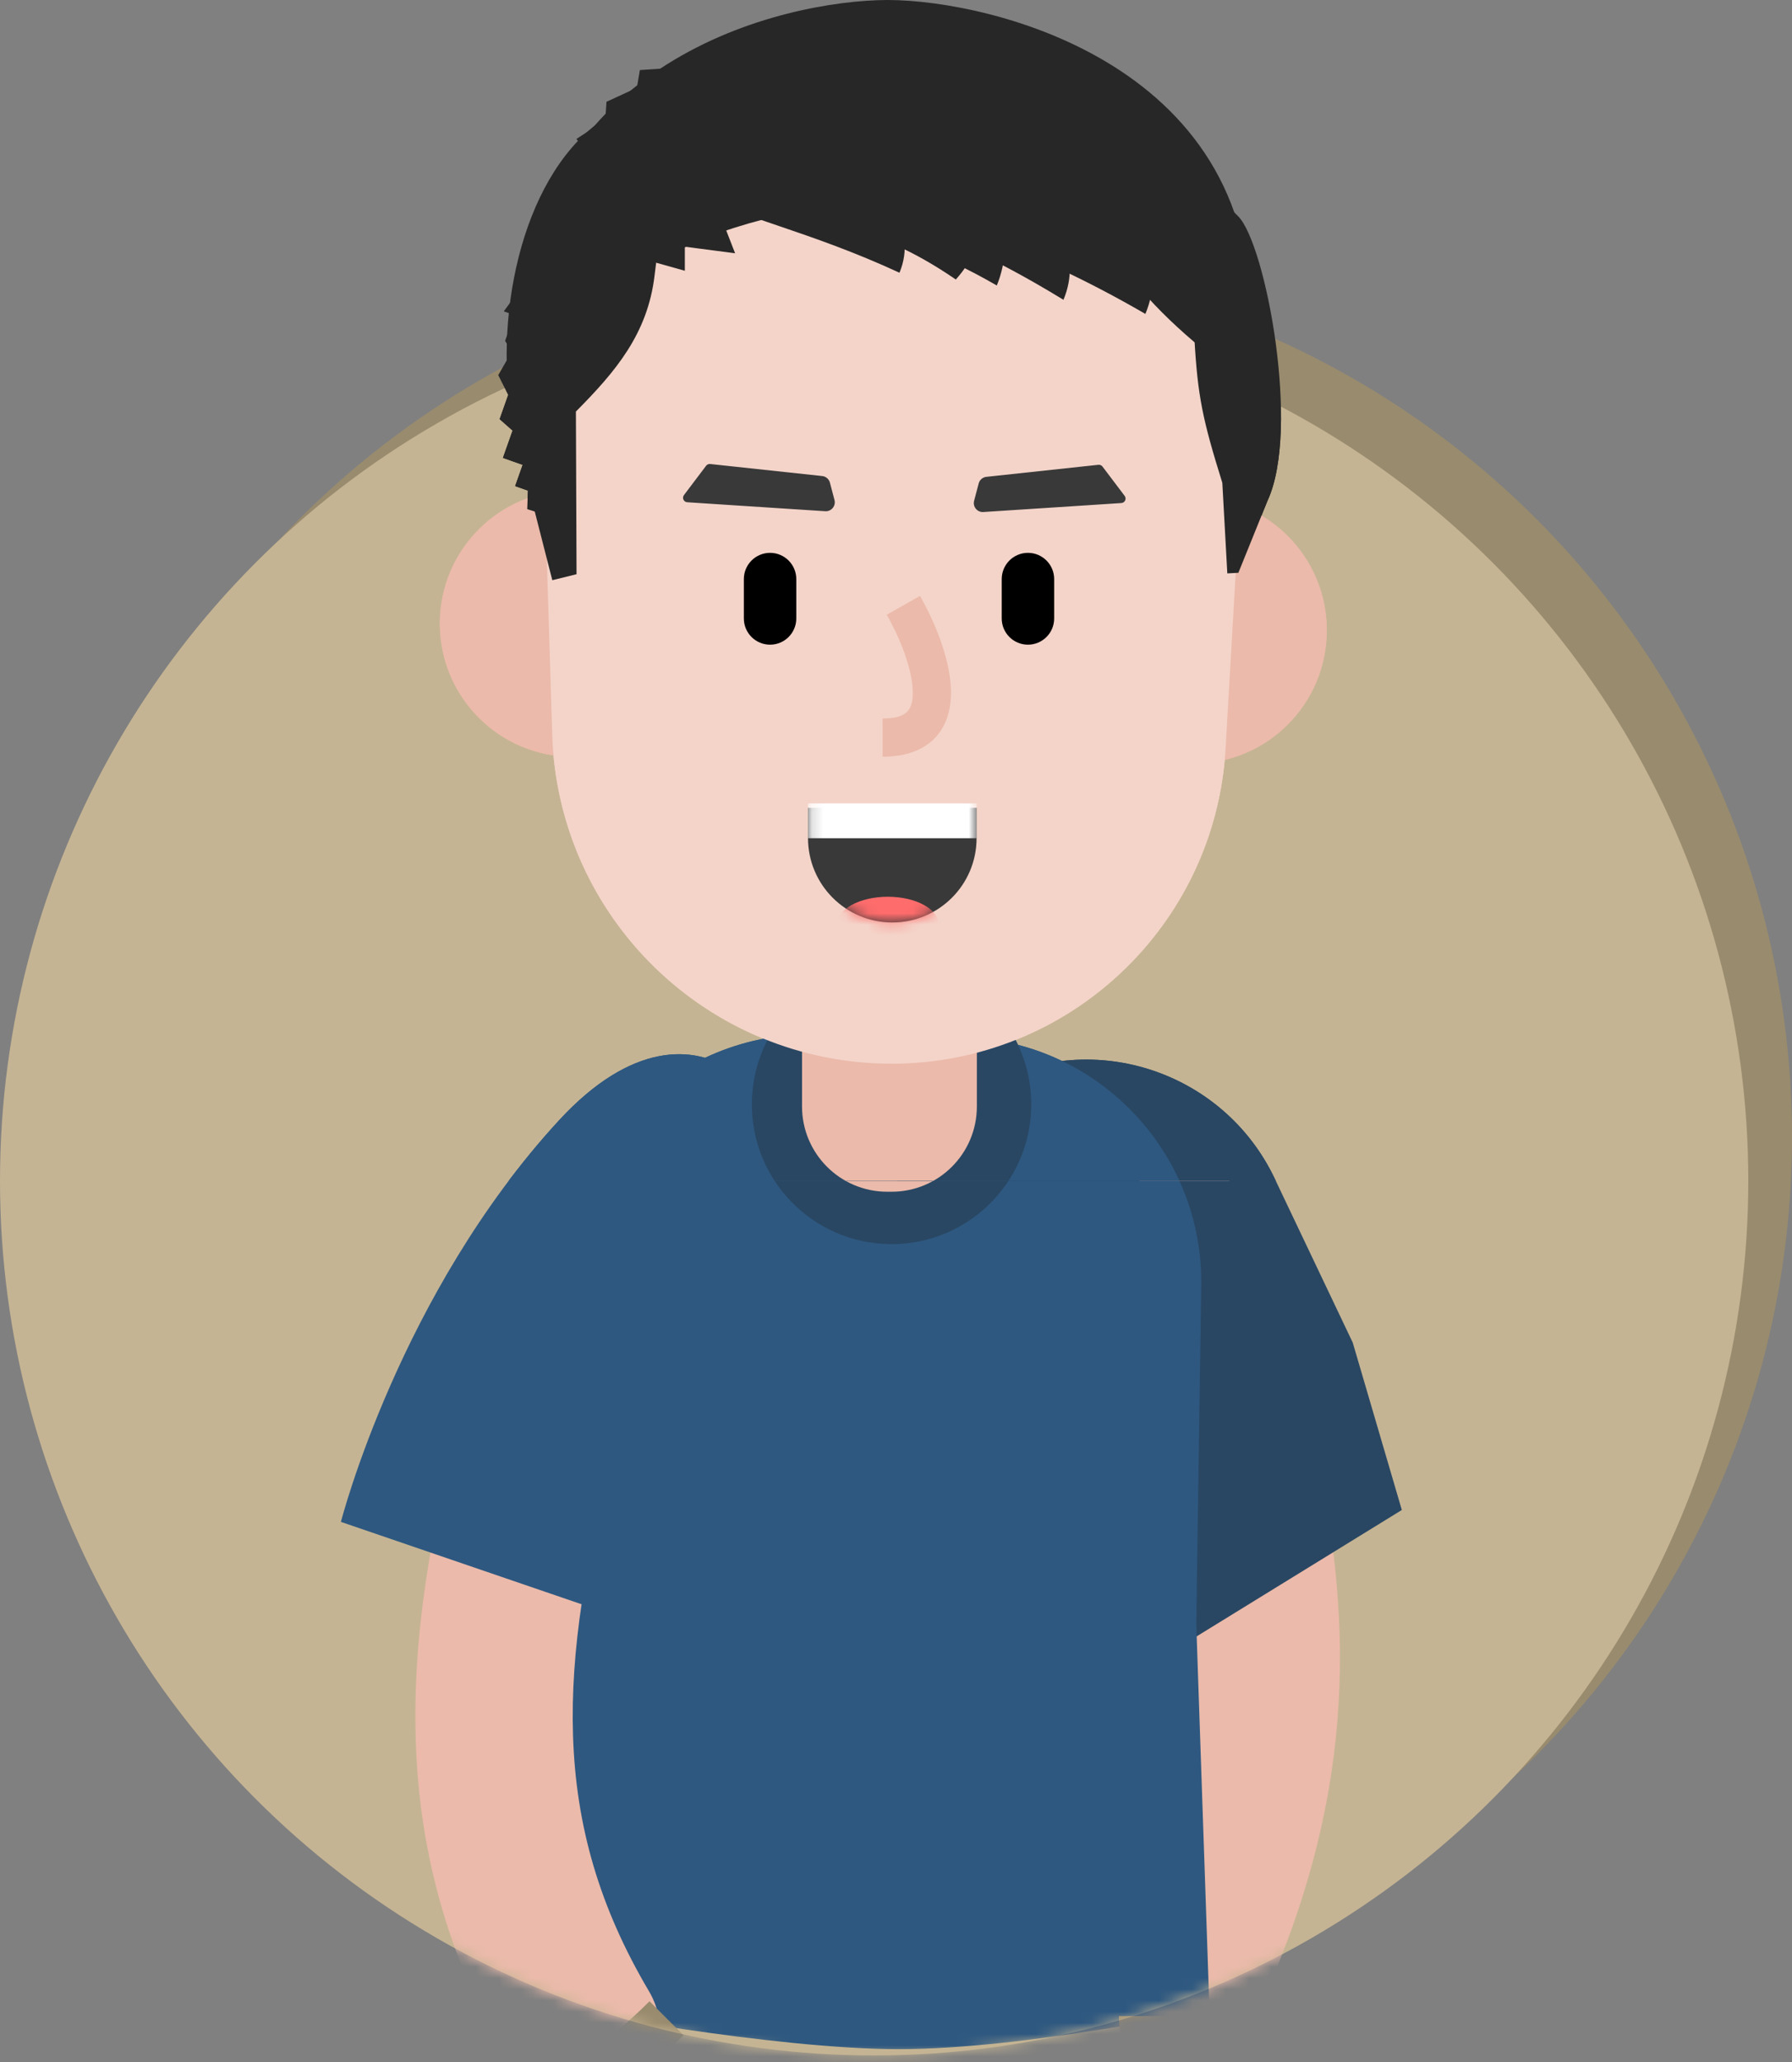 <svg width="160" height="184" viewBox="0 0 160 184" fill="none" xmlns="http://www.w3.org/2000/svg">
<rect x="0" y="0" width="160" height="184" fill="#808080" stroke="none"/>
<circle cx="81.951" cy="101.463" r="78.049" fill="#998B6E"/>
<circle cx="78.049" cy="105.366" r="78.049" fill="#C5B493"/>
<mask id="mask0_910_19706" style="mask-type:alpha" maskUnits="userSpaceOnUse" x="0" y="27" width="157" height="157">
<circle cx="78.049" cy="105.366" r="78.049" fill="#D9D9D9"/>
</mask>
<g mask="url(#mask0_910_19706)">
<path d="M99.359 112.388L99.955 114.551L101.09 118.641L101.618 120.56L101.892 121.561C102.155 122.529 102.389 123.405 102.613 124.258L102.839 125.124L102.976 125.654C103.967 129.514 104.693 132.758 105.234 135.847C106.512 143.127 106.734 149.514 105.785 156.002C104.711 163.347 102.095 170.93 97.579 179.284C95.837 182.508 97.037 186.533 100.261 188.275C103.484 190.017 107.509 188.817 109.251 185.594C114.482 175.917 117.607 166.861 118.914 157.922C120.083 149.934 119.811 142.149 118.303 133.554L118.217 133.072L118.129 132.588C117.503 129.196 116.691 125.668 115.616 121.536L115.351 120.525C114.97 119.084 114.558 117.568 114.037 115.68L112.214 109.095L112.155 108.88C111.186 105.346 107.536 103.267 104.002 104.236C100.469 105.205 98.39 108.855 99.359 112.388Z" fill="#EBBAAA"/>
<path d="M107.781 185.82C109.966 183.869 111.943 180.494 111.976 179.324C109.472 178.608 104.093 177.704 102.61 179.811C100.756 182.446 105.049 188.259 107.781 185.82Z" fill="#EBBAAA"/>
<path d="M102.425 180.439L79.01 181.275L79.606 212.468V252.634H93.449L101.644 212.468L107.108 187.658L102.425 180.439Z" fill="#C5B493"/>
<path d="M75.702 196.94C62.592 196.94 51.963 191.467 51.963 184.714C51.963 177.962 62.592 172.488 75.702 172.488C88.813 172.488 99.442 177.962 99.442 184.714C99.442 191.467 88.813 196.94 75.702 196.94Z" fill="#C4B493"/>
<path d="M75.751 181.219H50.093L51.303 252.829H67.888L75.751 181.219Z" fill="#C5B493"/>
<path d="M113.818 105.177C109.277 95.636 97.717 91.778 88.355 96.68C78.853 101.656 75.505 113.608 81.039 122.796L98.225 151.326L125.163 134.742L120.781 119.806L113.818 105.177Z" fill="#294763"/>
<path d="M107.255 114.74C107.433 102.678 97.817 92.747 85.756 92.537L72.672 92.308C60.437 92.095 50.405 101.956 50.408 114.193L50.415 144.893L50.428 179.311C50.428 179.311 68.947 182.857 80.264 182.853C91.581 182.849 107.987 179.333 107.987 179.333L106.809 144.906L107.255 114.74Z" fill="#2E5880"/>
<path d="M41.603 124.434C38.322 136.739 36.835 146.25 37.12 155.294C37.449 165.741 40.227 175.335 45.858 184.847C47.834 188.185 52.142 189.289 55.481 187.313C58.819 185.337 59.923 181.028 57.947 177.69C53.526 170.221 51.416 162.938 51.162 154.852C50.928 147.411 52.219 139.15 55.178 128.054C56.177 124.305 53.949 120.456 50.2 119.457C46.452 118.457 42.603 120.686 41.603 124.434Z" fill="#EBBAAA"/>
<path d="M79.385 111.017C72.497 110.896 67.01 105.215 67.13 98.327C67.251 91.438 72.932 85.952 79.82 86.072C86.709 86.192 92.195 91.874 92.075 98.762C91.955 105.65 86.273 111.137 79.385 111.017Z" fill="#294763"/>
<path d="M49.926 99.957C56.364 92.978 61.988 93.199 65.366 95.543C69.475 98.395 63.805 106.342 63.805 106.342C70.958 113.691 78.636 129.74 69.95 135.804L52.12 143.22L30.439 135.804C30.439 135.804 35.656 115.426 49.926 99.957Z" fill="#2E5880"/>
<path d="M99.902 179.902C99.902 182.783 101.834 185.868 105.457 189.272L108.396 186.143L108.205 185.962L108.018 185.782C105.437 183.28 104.195 181.236 104.195 179.902H99.902Z" fill="#998B6E"/>
<path d="M47.023 185.951C48.584 185.639 55.673 181.138 58.535 179.512C60.681 183.024 66.964 185.171 67.12 185.951C67.315 186.927 51.568 203.885 50.535 201.561C48.974 198.049 45.072 186.341 47.023 185.951Z" fill="#C4B493"/>
<path d="M47.279 190.535C51.785 189.112 56.497 186.147 61.028 181.615L57.993 178.58C53.933 182.64 49.811 185.233 45.986 186.441L47.279 190.535Z" fill="#998B6E"/>
<path d="M79.218 81.561H79.612C83.813 81.561 87.219 84.967 87.219 89.169V98.734C87.219 102.935 83.813 106.342 79.612 106.342H79.218C75.016 106.342 71.61 102.935 71.61 98.734V89.169C71.61 84.967 75.016 81.561 79.218 81.561Z" fill="#EBBAAA"/>
<path d="M51.166 67.534C44.597 67.534 39.273 62.209 39.273 55.641C39.273 49.072 44.597 43.747 51.166 43.747C57.734 43.747 63.059 49.072 63.059 55.641C63.059 62.209 57.734 67.534 51.166 67.534ZM106.569 68.136C113.138 68.136 118.463 62.811 118.463 56.242C118.463 49.674 113.138 44.349 106.569 44.349C100.001 44.349 94.676 49.674 94.676 56.242C94.676 62.811 100.001 68.136 106.569 68.136Z" fill="#EBBAAA"/>
<path d="M110.419 35.018C110.419 18.005 96.627 4.214 79.615 4.214C62.603 4.214 48.811 18.005 48.811 35.018V49.567L49.306 65.535C49.813 81.909 63.233 94.919 79.615 94.919C95.442 94.919 108.52 82.572 109.429 66.771L110.419 49.567V35.018Z" fill="#F4D4C9"/>
<path d="M73.412 42.479L63.408 41.405C63.268 41.39 63.131 41.449 63.046 41.561L61.067 44.178C60.874 44.432 61.042 44.797 61.36 44.818L73.683 45.619C74.228 45.654 74.647 45.145 74.508 44.617L74.1 43.07C74.016 42.75 73.742 42.514 73.412 42.479ZM88.07 42.55L98.074 41.475C98.214 41.461 98.351 41.52 98.436 41.632L100.415 44.248C100.607 44.502 100.44 44.868 100.123 44.889L87.799 45.69C87.254 45.725 86.835 45.216 86.974 44.688L87.382 43.141C87.466 42.821 87.74 42.585 88.07 42.55Z" fill="#393939"/>
<path d="M66.415 51.674V55.186C66.415 56.479 67.463 57.527 68.756 57.527C70.049 57.527 71.097 56.479 71.097 55.186V51.674C71.097 50.381 70.049 49.332 68.756 49.332C67.463 49.332 66.415 50.381 66.415 51.674ZM89.439 51.674V55.186C89.439 56.479 90.487 57.527 91.78 57.527C93.074 57.527 94.122 56.479 94.122 55.186V51.674C94.122 50.381 93.074 49.332 91.78 49.332C90.487 49.332 89.439 50.381 89.439 51.674Z" fill="black"/>
<path d="M79.175 54.856C80.404 57.025 81.354 59.544 81.483 61.394C81.62 63.344 80.994 64.114 78.805 64.114V67.526C83.086 67.526 85.154 64.981 84.887 61.156C84.715 58.7 83.6 55.746 82.143 53.174L79.175 54.856Z" fill="#EBBAAA"/>
<path d="M58.444 24.583C59.066 19.362 59.627 15.614 60.042 12.133C60.336 9.668 60.471 5.761 53.463 10.927C46.455 16.092 43.947 28.611 45.854 38.244L49.313 51.774L51.477 51.239L51.42 36.724C54.951 33.169 57.822 29.803 58.444 24.583ZM106.641 30.151C106.352 24.902 106.943 25.172 106.75 21.673C106.614 19.194 106.144 14.772 110.569 19.317C113.011 21.826 116.13 38.31 113.171 44.683L110.569 51.113L109.582 51.167L109.137 43.086C107.392 37.487 106.931 35.4 106.641 30.151Z" fill="#272727"/>
<path fill-rule="evenodd" clip-rule="evenodd" d="M79.227 0C79.242 0 79.256 0 79.271 0C79.285 0 79.3 0 79.314 0H79.314C88.587 0.033 112.951 5.82 111.623 29.901C109.158 26.869 105.35 25.547 101.968 23.569C94.849 19.405 89.035 17.88 81.322 17.88C74.693 17.88 66.564 19.415 61.073 22.104C56.161 24.51 51.02 26.315 46.219 29.901C47.054 5.291 69.955 0.033 79.227 0Z" fill="#272727"/>
<path d="M57.132 6.251L61.165 5.981L52.887 23.872L50.077 46.392L47.075 45.434L47.136 43.78L45.996 43.377L46.666 41.481L44.906 40.859L45.767 38.421L44.612 37.403L45.377 35.236L44.486 33.474L45.69 31.385L45.1 30.415L45.914 28.113L44.982 27.783L47.014 24.997L46.369 23.855L47.78 22.83L47.326 21.146L49.168 18.902L48.81 16.947L50.364 15.516L50.795 14.296L52.102 13.235L51.465 12.4L54.039 10.72L54.151 9.083L56.864 7.833L57.132 6.251Z" fill="#272727"/>
<path d="M102.267 28.013C91.531 21.792 85.112 20.51 81.634 18.503C84.042 17.433 80.594 13.074 97.752 16.775C102.869 17.879 103.942 23.999 102.267 28.013Z" fill="#272727"/>
<path d="M107.515 31.258C98.051 23.551 98.212 18.728 94.734 16.721C97.142 15.651 102.051 13.502 106.246 18.868C111.363 19.971 109.189 27.244 107.515 31.258Z" fill="#272727"/>
<path fill-rule="evenodd" clip-rule="evenodd" d="M87.195 72.084V74.79C87.195 78.946 83.826 82.315 79.669 82.315C75.513 82.315 72.144 78.946 72.144 74.79V72.084H87.195Z" fill="#393939"/>
<mask id="mask1_910_19706" style="mask-type:alpha" maskUnits="userSpaceOnUse" x="72" y="70" width="16" height="13">
<path d="M87.095 70.796C87.161 71.195 87.195 71.605 87.195 72.022V74.79C87.195 78.946 83.826 82.315 79.669 82.315C75.513 82.315 72.144 78.946 72.144 74.79V72.022C72.144 71.605 72.178 71.195 72.244 70.796H87.095Z" fill="white"/>
</mask>
<g mask="url(#mask1_910_19706)">
<path d="M79.268 84.963C76.762 84.963 74.73 83.856 74.73 82.491C74.73 81.126 76.762 80.02 79.268 80.02C81.775 80.02 83.806 81.126 83.806 82.491C83.806 83.856 81.775 84.963 79.268 84.963Z" fill="#FF6C6C"/>
<path d="M72.144 71.694H87.195V74.798H72.144V71.694Z" fill="white"/>
</g>
</g>
<g clip-path="url(#clip0_910_19706)">
<path d="M99.358 112.388L99.954 114.551L101.089 118.641L101.618 120.56L101.891 121.561C102.154 122.529 102.388 123.405 102.613 124.258L102.839 125.124L102.976 125.654C103.967 129.514 104.692 132.758 105.234 135.847C106.511 143.127 106.734 149.514 105.785 156.002C104.71 163.347 102.094 170.93 97.579 179.284C95.836 182.508 97.037 186.533 100.26 188.275C103.483 190.017 107.509 188.817 109.251 185.594C114.482 175.917 117.606 166.861 118.914 157.922C120.082 149.934 119.81 142.149 118.303 133.554L118.217 133.072L118.129 132.588C117.503 129.196 116.691 125.668 115.616 121.536L115.35 120.525C114.97 119.084 114.558 117.568 114.037 115.68L112.213 109.095L112.154 108.88C111.185 105.346 107.535 103.267 104.002 104.236C100.468 105.205 98.389 108.855 99.358 112.388Z" fill="#EBBAAA"/>
<path d="M113.818 105.177C109.277 95.636 97.716 91.778 88.355 96.68C78.853 101.656 75.505 113.608 81.039 122.796L98.224 151.326L125.163 134.742L120.78 119.806L113.818 105.177Z" fill="#294763"/>
<path d="M107.255 114.74C107.433 102.678 97.817 92.747 85.756 92.537L72.672 92.308C60.437 92.095 50.405 101.956 50.408 114.193L50.415 144.893L50.428 179.311C50.428 179.311 68.947 182.857 80.264 182.853C91.581 182.849 107.987 179.333 107.987 179.333L106.809 144.906L107.255 114.74Z" fill="#2E5880"/>
<path d="M79.385 111.016C72.497 110.896 67.01 105.215 67.131 98.326C67.251 91.438 72.933 85.952 79.821 86.072C86.709 86.192 92.195 91.874 92.075 98.762C91.955 105.65 86.273 111.137 79.385 111.016Z" fill="#294763"/>
<path d="M49.926 99.957C56.364 92.978 61.988 93.199 65.366 95.544C69.475 98.396 63.805 106.342 63.805 106.342C70.958 113.692 78.636 129.74 69.95 135.804L52.12 143.22L30.439 135.804C30.439 135.804 35.656 115.426 49.926 99.957Z" fill="#2E5880"/>
<path d="M79.218 81.561H79.612C83.814 81.561 87.22 84.967 87.22 89.169V98.734C87.22 102.935 83.814 106.342 79.612 106.342H79.218C75.016 106.342 71.61 102.935 71.61 98.734V89.169C71.61 84.967 75.016 81.561 79.218 81.561Z" fill="#EBBAAA"/>
<path d="M51.166 67.534C44.597 67.534 39.273 62.209 39.273 55.64C39.273 49.072 44.597 43.747 51.166 43.747C57.734 43.747 63.059 49.072 63.059 55.64C63.059 62.209 57.734 67.534 51.166 67.534ZM106.569 68.136C113.138 68.136 118.463 62.811 118.463 56.242C118.463 49.674 113.138 44.349 106.569 44.349C100.001 44.349 94.676 49.674 94.676 56.242C94.676 62.811 100.001 68.136 106.569 68.136Z" fill="#EBBAAA"/>
<path d="M110.419 35.018C110.419 18.005 96.628 4.214 79.615 4.214C62.603 4.214 48.812 18.005 48.812 35.018V49.567L49.306 65.535C49.813 81.909 63.233 94.919 79.615 94.919C95.442 94.919 108.521 82.572 109.429 66.771L110.419 49.567V35.018Z" fill="#F4D4C9"/>
<path d="M73.412 42.479L63.408 41.405C63.268 41.39 63.131 41.449 63.046 41.561L61.067 44.178C60.874 44.432 61.042 44.797 61.36 44.818L73.683 45.619C74.228 45.654 74.647 45.145 74.508 44.617L74.1 43.07C74.016 42.75 73.742 42.514 73.412 42.479ZM88.07 42.55L98.074 41.475C98.214 41.461 98.351 41.52 98.436 41.632L100.415 44.248C100.607 44.502 100.44 44.868 100.123 44.889L87.799 45.69C87.254 45.725 86.835 45.216 86.974 44.688L87.382 43.141C87.466 42.821 87.74 42.585 88.07 42.55Z" fill="#393939"/>
<path d="M66.415 51.674V55.186C66.415 56.479 67.463 57.527 68.756 57.527C70.049 57.527 71.097 56.479 71.097 55.186V51.674C71.097 50.381 70.049 49.332 68.756 49.332C67.463 49.332 66.415 50.381 66.415 51.674ZM89.439 51.674V55.186C89.439 56.479 90.487 57.527 91.78 57.527C93.074 57.527 94.122 56.479 94.122 55.186V51.674C94.122 50.381 93.074 49.332 91.78 49.332C90.487 49.332 89.439 50.381 89.439 51.674Z" fill="black"/>
<path d="M79.175 54.856C80.404 57.025 81.354 59.543 81.483 61.394C81.62 63.344 80.994 64.114 78.805 64.114V67.525C83.086 67.525 85.154 64.981 84.887 61.156C84.715 58.7 83.6 55.746 82.143 53.174L79.175 54.856Z" fill="#EBBAAA"/>
<path d="M58.444 24.583C59.066 19.362 59.627 15.614 60.042 12.133C60.335 9.668 60.471 5.761 53.463 10.927C46.455 16.092 43.947 28.611 45.853 38.244L49.313 51.774L51.477 51.239L51.42 36.724C54.951 33.169 57.822 29.803 58.444 24.583ZM106.641 30.151C106.352 24.902 106.943 25.172 106.75 21.673C106.613 19.194 106.144 14.772 110.569 19.317C113.011 21.826 116.13 38.31 113.171 44.683L110.569 51.113L109.582 51.167L109.136 43.086C107.392 37.487 106.931 35.4 106.641 30.151Z" fill="#272727"/>
<path fill-rule="evenodd" clip-rule="evenodd" d="M79.227 0C79.242 0 79.256 0 79.271 0C79.285 0 79.3 0 79.314 0H79.314C88.587 0.033 112.951 5.82 111.623 29.901C109.158 26.869 105.35 25.547 101.968 23.569C94.849 19.405 89.035 17.88 81.322 17.88C74.693 17.88 66.564 19.415 61.073 22.104C56.161 24.51 51.02 26.315 46.219 29.901C47.054 5.291 69.955 0.033 79.227 0Z" fill="#272727"/>
<path d="M57.132 6.251L61.165 5.981L52.887 23.872L50.077 46.392L47.075 45.434L47.136 43.78L45.996 43.377L46.666 41.481L44.906 40.859L45.767 38.421L44.612 37.403L45.377 35.236L44.486 33.474L45.69 31.385L45.1 30.415L45.914 28.113L44.982 27.783L47.014 24.997L46.369 23.855L47.78 22.83L47.326 21.146L49.168 18.902L48.81 16.947L50.364 15.516L50.795 14.296L52.102 13.235L51.465 12.4L54.039 10.72L54.151 9.083L56.864 7.833L57.132 6.251Z" fill="#272727"/>
<path d="M65.634 22.601L64.268 19.088L55.585 22.601L61.146 24.162V22.015L65.634 22.601Z" fill="#272727"/>
<path d="M80.31 24.338C72.31 20.631 65.691 19.291 62.212 17.284C65.676 12.046 74.172 12.599 77.382 15.168C78.756 16.96 81.985 20.325 80.31 24.338Z" fill="#272727"/>
<path d="M85.341 24.942C77.244 19.381 72.886 20.428 69.407 18.421C72.871 13.183 82.13 14.373 85.341 16.942C86.715 18.735 88.659 21.235 85.341 24.942Z" fill="#272727"/>
<path d="M88.999 25.476C78.263 19.255 73.614 21.262 70.136 19.255C72.544 18.185 67.326 10.537 84.484 14.238C89.601 15.342 90.674 21.463 88.999 25.476Z" fill="#272727"/>
<path d="M94.952 26.752C87.727 22.337 84.41 21.432 80.931 19.425C83.34 18.355 89.591 15.365 92.802 17.933C94.176 19.726 96.627 22.738 94.952 26.752Z" fill="#272727"/>
<path d="M102.267 28.013C91.531 21.792 85.112 20.51 81.634 18.503C84.042 17.433 80.594 13.074 97.752 16.775C102.869 17.879 103.942 23.999 102.267 28.013Z" fill="#272727"/>
<path d="M107.515 31.258C98.051 23.551 98.213 18.728 94.734 16.721C97.142 15.651 102.052 13.502 106.247 18.868C111.364 19.971 109.19 27.244 107.515 31.258Z" fill="#272727"/>
<path fill-rule="evenodd" clip-rule="evenodd" d="M87.195 72.085V74.79C87.195 78.946 83.826 82.316 79.669 82.316C75.513 82.316 72.144 78.946 72.144 74.79V72.085H87.195Z" fill="#393939"/>
<mask id="mask2_910_19706" style="mask-type:alpha" maskUnits="userSpaceOnUse" x="72" y="70" width="16" height="13">
<path d="M87.095 70.796C87.161 71.195 87.195 71.605 87.195 72.022V74.79C87.195 78.946 83.826 82.315 79.669 82.315C75.513 82.315 72.144 78.946 72.144 74.79V72.022C72.144 71.605 72.178 71.195 72.244 70.796H87.095Z" fill="white"/>
</mask>
<g mask="url(#mask2_910_19706)">
<path d="M79.268 84.963C76.762 84.963 74.73 83.857 74.73 82.492C74.73 81.127 76.762 80.02 79.268 80.02C81.775 80.02 83.806 81.127 83.806 82.492C83.806 83.857 81.775 84.963 79.268 84.963Z" fill="#FF6C6C"/>
<path d="M72.144 71.694H87.195V74.798H72.144V71.694Z" fill="white"/>
</g>
</g>
<defs>
<clipPath id="clip0_910_19706">
<rect width="160" height="105.366" fill="white"/>
</clipPath>
</defs>
</svg>
